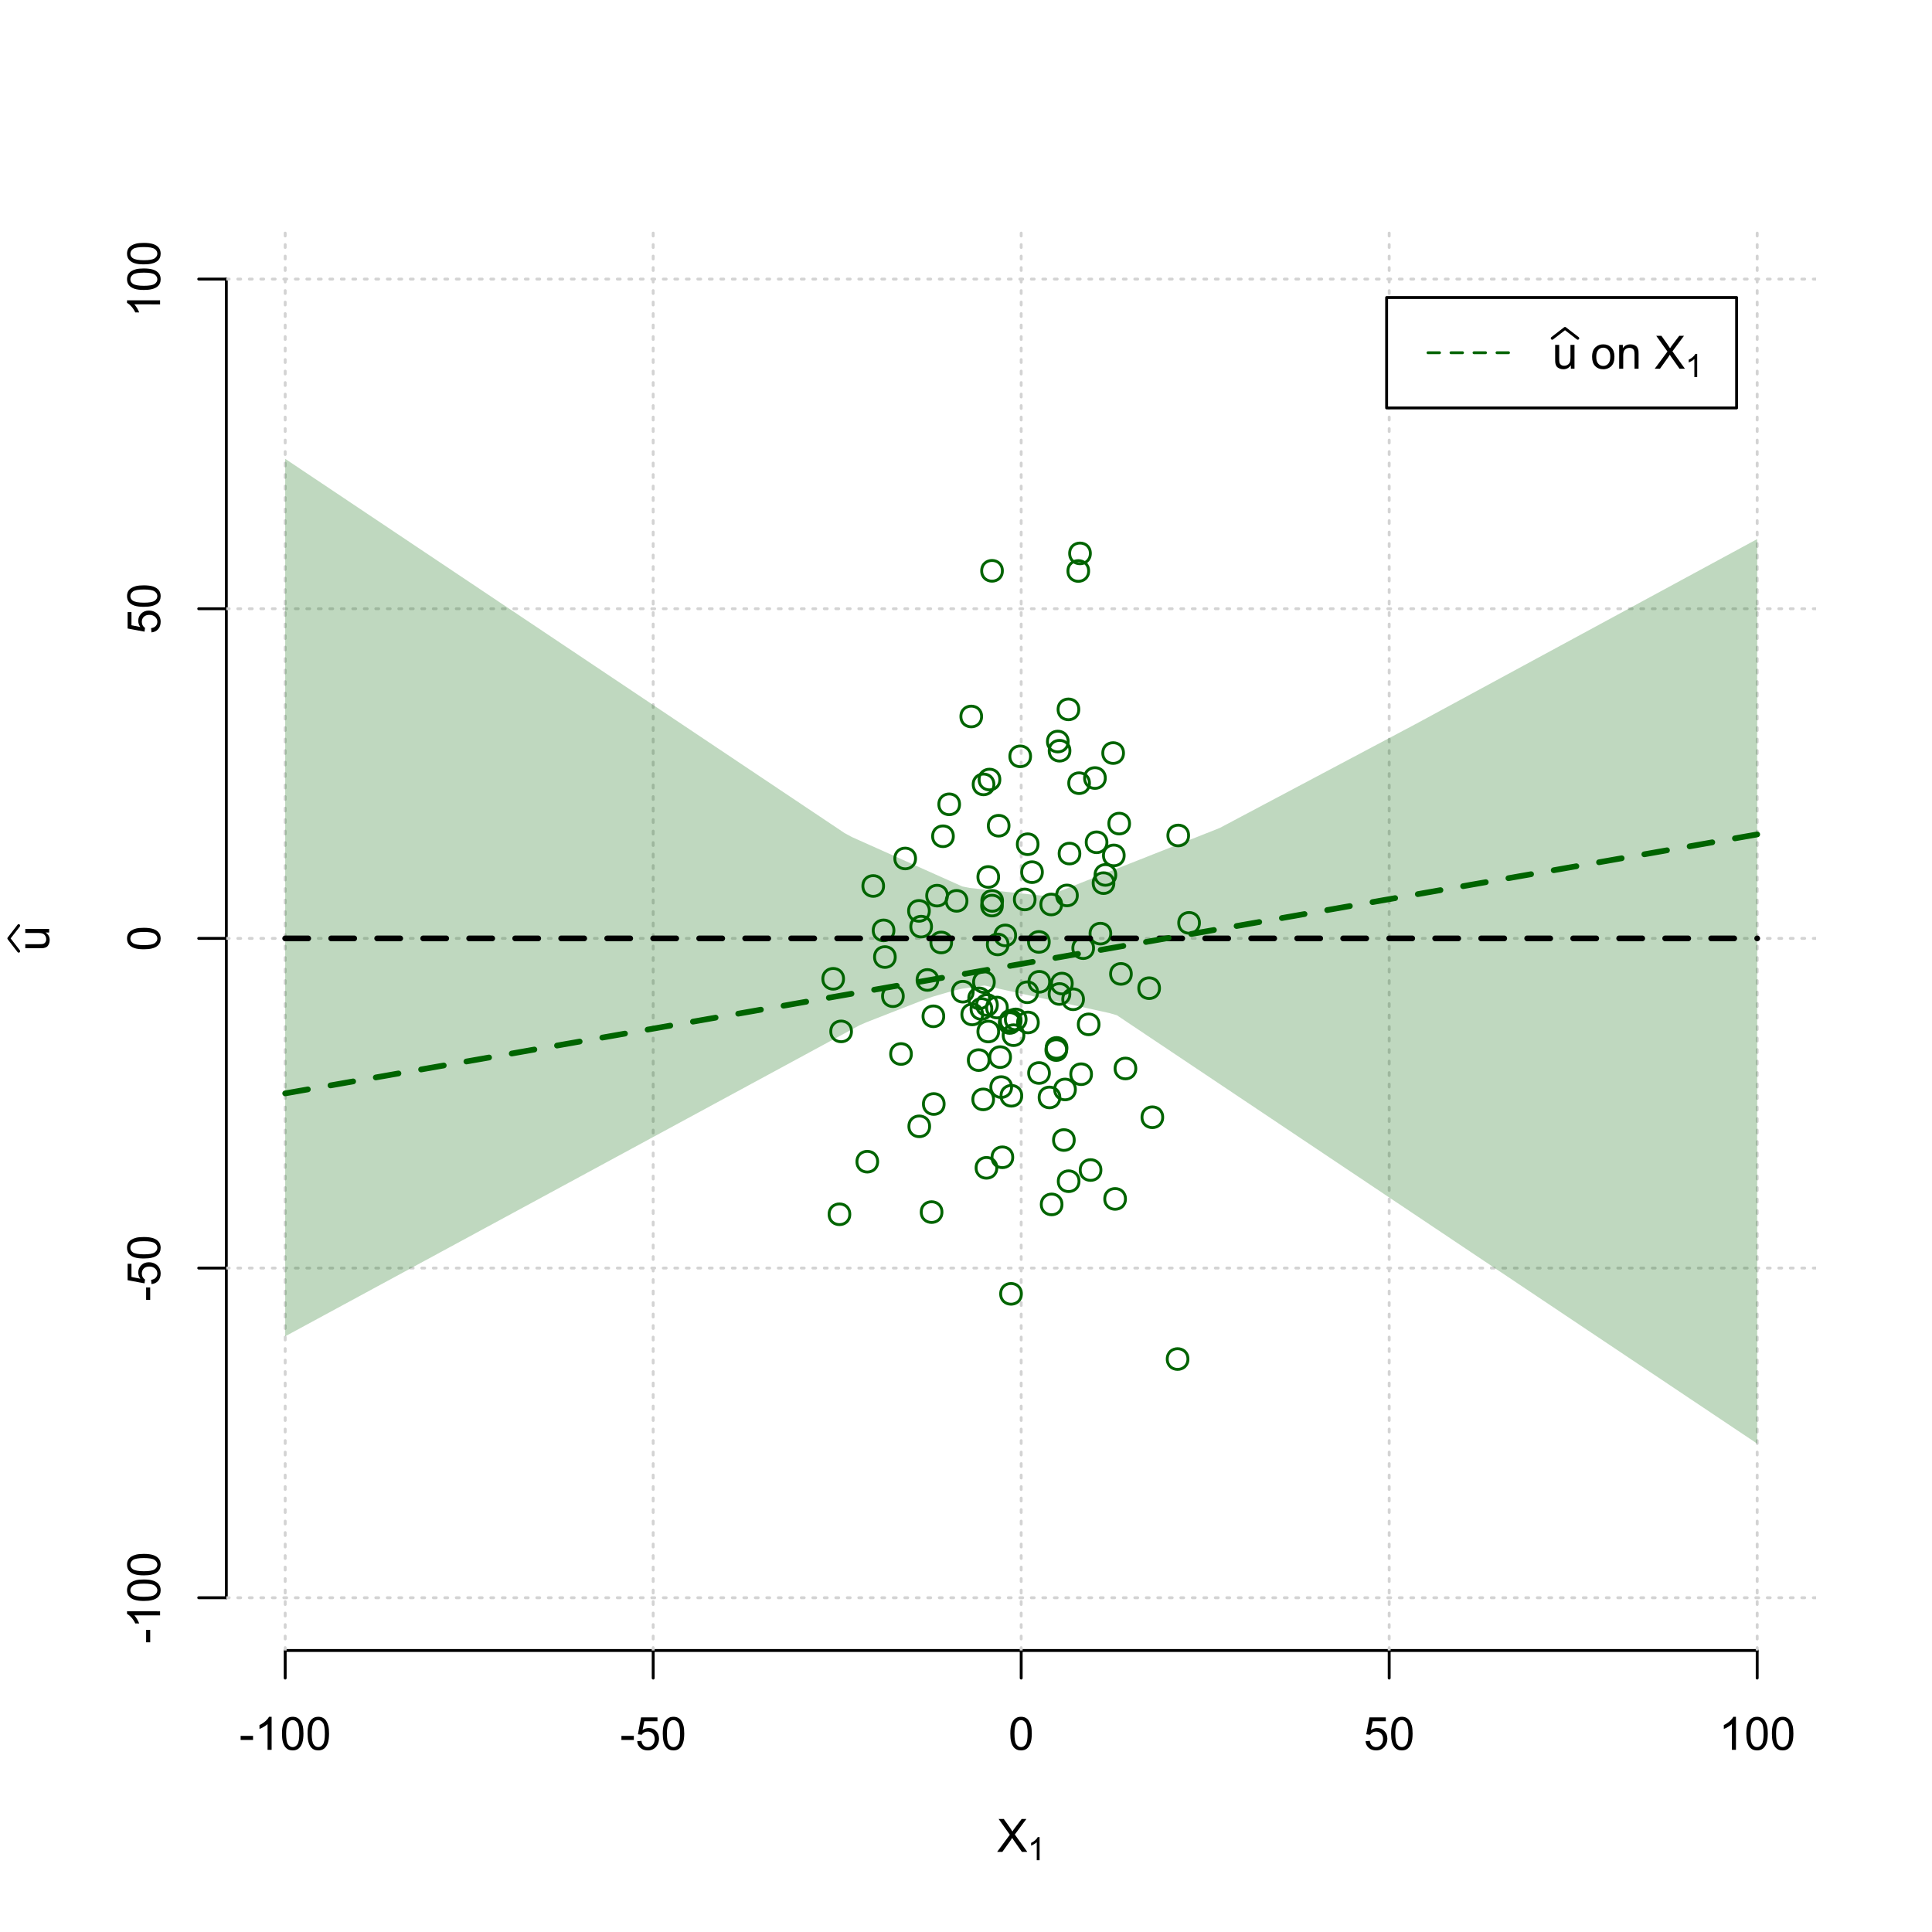 <?xml version="1.0" encoding="UTF-8"?>
<svg xmlns="http://www.w3.org/2000/svg" xmlns:xlink="http://www.w3.org/1999/xlink" width="504pt" height="504pt" viewBox="0 0 504 504" version="1.1">
<defs>
<g>
<symbol overflow="visible" id="glyph0-0">
<path style="stroke:none;" d="M 1.5 0 L 1.5 -7.5 L 7.5 -7.5 L 7.5 0 Z M 1.688 -0.188 L 7.312 -0.188 L 7.312 -7.312 L 1.688 -7.312 Z M 1.688 -0.188 "/>
</symbol>
<symbol overflow="visible" id="glyph0-1">
<path style="stroke:none;" d="M 0.055 0 L 3.375 -4.477 L 0.445 -8.59 L 1.797 -8.59 L 3.359 -6.387 C 3.68 -5.93 3.91 -5.578 4.047 -5.332 C 4.238 -5.645 4.465 -5.969 4.727 -6.312 L 6.457 -8.59 L 7.695 -8.59 L 4.676 -4.539 L 7.93 0 L 6.523 0 L 4.359 -3.062 C 4.238 -3.238 4.113 -3.43 3.984 -3.641 C 3.789 -3.324 3.652 -3.109 3.574 -2.992 L 1.418 0 Z M 0.055 0 "/>
</symbol>
<symbol overflow="visible" id="glyph0-2">
<path style="stroke:none;" d="M 0.383 -2.578 L 0.383 -3.641 L 3.621 -3.641 L 3.621 -2.578 Z M 0.383 -2.578 "/>
</symbol>
<symbol overflow="visible" id="glyph0-3">
<path style="stroke:none;" d="M 4.469 0 L 3.414 0 L 3.414 -6.719 C 3.16 -6.477 2.828 -6.234 2.414 -5.996 C 2 -5.75 1.629 -5.57 1.305 -5.449 L 1.305 -6.469 C 1.895 -6.742 2.41 -7.078 2.852 -7.477 C 3.293 -7.871 3.605 -8.254 3.789 -8.625 L 4.469 -8.625 Z M 4.469 0 "/>
</symbol>
<symbol overflow="visible" id="glyph0-4">
<path style="stroke:none;" d="M 0.5 -4.234 C 0.496 -5.246 0.602 -6.062 0.812 -6.688 C 1.02 -7.305 1.328 -7.785 1.742 -8.121 C 2.148 -8.457 2.668 -8.625 3.297 -8.625 C 3.758 -8.625 4.164 -8.531 4.512 -8.348 C 4.855 -8.16 5.141 -7.891 5.371 -7.543 C 5.594 -7.191 5.773 -6.766 5.906 -6.266 C 6.035 -5.762 6.098 -5.086 6.102 -4.234 C 6.098 -3.227 5.996 -2.414 5.789 -1.797 C 5.578 -1.176 5.266 -0.695 4.859 -0.359 C 4.445 -0.02 3.926 0.145 3.297 0.148 C 2.465 0.145 1.816 -0.148 1.348 -0.742 C 0.781 -1.457 0.496 -2.621 0.5 -4.234 Z M 1.582 -4.234 C 1.582 -2.824 1.746 -1.887 2.074 -1.418 C 2.402 -0.949 2.809 -0.715 3.297 -0.719 C 3.777 -0.715 4.184 -0.949 4.52 -1.422 C 4.848 -1.887 5.016 -2.824 5.016 -4.234 C 5.016 -5.648 4.848 -6.59 4.52 -7.055 C 4.184 -7.516 3.773 -7.746 3.289 -7.75 C 2.801 -7.746 2.414 -7.543 2.125 -7.137 C 1.762 -6.613 1.582 -5.645 1.582 -4.234 Z M 1.582 -4.234 "/>
</symbol>
<symbol overflow="visible" id="glyph0-5">
<path style="stroke:none;" d="M 0.5 -2.25 L 1.605 -2.344 C 1.684 -1.805 1.871 -1.398 2.176 -1.125 C 2.473 -0.852 2.836 -0.715 3.258 -0.719 C 3.766 -0.715 4.195 -0.906 4.547 -1.293 C 4.898 -1.672 5.074 -2.18 5.074 -2.82 C 5.074 -3.414 4.902 -3.891 4.566 -4.242 C 4.227 -4.59 3.785 -4.762 3.242 -4.766 C 2.898 -4.762 2.594 -4.684 2.32 -4.531 C 2.047 -4.375 1.832 -4.176 1.676 -3.93 L 0.688 -4.062 L 1.516 -8.473 L 5.789 -8.473 L 5.789 -7.465 L 2.359 -7.465 L 1.898 -5.156 C 2.414 -5.516 2.953 -5.695 3.523 -5.695 C 4.27 -5.695 4.902 -5.434 5.422 -4.914 C 5.934 -4.395 6.191 -3.727 6.195 -2.914 C 6.191 -2.133 5.965 -1.461 5.516 -0.898 C 4.961 -0.199 4.211 0.145 3.258 0.148 C 2.477 0.145 1.836 -0.07 1.344 -0.508 C 0.844 -0.941 0.562 -1.523 0.5 -2.25 Z M 0.5 -2.25 "/>
</symbol>
<symbol overflow="visible" id="glyph0-6">
<path style="stroke:none;" d="M 4.867 0 L 4.867 -0.914 C 4.379 -0.211 3.723 0.141 2.895 0.141 C 2.527 0.141 2.184 0.07 1.867 -0.07 C 1.547 -0.211 1.309 -0.387 1.156 -0.602 C 1 -0.812 0.895 -1.074 0.832 -1.383 C 0.785 -1.59 0.762 -1.918 0.766 -2.367 L 0.766 -6.223 L 1.82 -6.223 L 1.82 -2.773 C 1.816 -2.219 1.84 -1.848 1.887 -1.656 C 1.949 -1.379 2.09 -1.16 2.309 -1.004 C 2.523 -0.84 2.789 -0.762 3.105 -0.766 C 3.418 -0.762 3.715 -0.844 3.996 -1.008 C 4.273 -1.172 4.469 -1.391 4.586 -1.672 C 4.699 -1.949 4.758 -2.355 4.758 -2.891 L 4.758 -6.223 L 5.812 -6.223 L 5.812 0 Z M 4.867 0 "/>
</symbol>
<symbol overflow="visible" id="glyph0-7">
<path style="stroke:none;" d=""/>
</symbol>
<symbol overflow="visible" id="glyph0-8">
<path style="stroke:none;" d="M 0.398 -3.109 C 0.398 -4.262 0.719 -5.117 1.359 -5.672 C 1.895 -6.133 2.547 -6.363 3.316 -6.363 C 4.172 -6.363 4.871 -6.082 5.414 -5.52 C 5.953 -4.957 6.223 -4.184 6.227 -3.199 C 6.223 -2.398 6.102 -1.766 5.867 -1.309 C 5.625 -0.848 5.277 -0.492 4.82 -0.238 C 4.359 0.016 3.859 0.141 3.316 0.141 C 2.441 0.141 1.734 -0.137 1.203 -0.695 C 0.664 -1.254 0.398 -2.059 0.398 -3.109 Z M 1.484 -3.109 C 1.48 -2.309 1.656 -1.711 2.004 -1.32 C 2.348 -0.922 2.785 -0.727 3.316 -0.727 C 3.84 -0.727 4.273 -0.926 4.621 -1.324 C 4.969 -1.723 5.145 -2.328 5.145 -3.148 C 5.145 -3.914 4.969 -4.496 4.617 -4.895 C 4.266 -5.289 3.832 -5.488 3.316 -5.492 C 2.785 -5.488 2.348 -5.293 2.004 -4.898 C 1.656 -4.5 1.48 -3.902 1.484 -3.109 Z M 1.484 -3.109 "/>
</symbol>
<symbol overflow="visible" id="glyph0-9">
<path style="stroke:none;" d="M 0.789 0 L 0.789 -6.223 L 1.742 -6.223 L 1.742 -5.336 C 2.195 -6.02 2.855 -6.363 3.719 -6.363 C 4.09 -6.363 4.434 -6.293 4.754 -6.16 C 5.066 -6.023 5.305 -5.848 5.461 -5.633 C 5.617 -5.41 5.727 -5.152 5.789 -4.852 C 5.828 -4.656 5.848 -4.312 5.848 -3.828 L 5.848 0 L 4.793 0 L 4.793 -3.785 C 4.793 -4.215 4.75 -4.535 4.668 -4.75 C 4.586 -4.961 4.441 -5.129 4.234 -5.258 C 4.023 -5.383 3.777 -5.449 3.5 -5.449 C 3.047 -5.449 2.66 -5.305 2.332 -5.02 C 2.004 -4.734 1.84 -4.195 1.844 -3.398 L 1.844 0 Z M 0.789 0 "/>
</symbol>
<symbol overflow="visible" id="glyph1-0">
<path style="stroke:none;" d="M 1.051 0 L 1.051 -5.25 L 5.25 -5.25 L 5.25 0 Z M 1.18 -0.133 L 5.117 -0.133 L 5.117 -5.117 L 1.18 -5.117 Z M 1.18 -0.133 "/>
</symbol>
<symbol overflow="visible" id="glyph1-1">
<path style="stroke:none;" d="M 3.129 0 L 2.391 0 L 2.391 -4.703 C 2.211 -4.531 1.977 -4.363 1.691 -4.195 C 1.398 -4.023 1.141 -3.895 0.914 -3.812 L 0.914 -4.527 C 1.328 -4.719 1.688 -4.953 1.996 -5.234 C 2.305 -5.508 2.523 -5.777 2.652 -6.039 L 3.129 -6.039 Z M 3.129 0 "/>
</symbol>
<symbol overflow="visible" id="glyph2-0">
<path style="stroke:none;" d="M 0 -1.5 L -7.5 -1.5 L -7.5 -7.5 L 0 -7.5 Z M -0.188 -1.688 L -0.188 -7.312 L -7.312 -7.312 L -7.312 -1.688 Z M -0.188 -1.688 "/>
</symbol>
<symbol overflow="visible" id="glyph2-1">
<path style="stroke:none;" d="M 0 -4.867 L -0.914 -4.867 C -0.211 -4.379 0.141 -3.723 0.141 -2.895 C 0.141 -2.527 0.07 -2.184 -0.07 -1.867 C -0.211 -1.547 -0.387 -1.309 -0.598 -1.156 C -0.809 -1 -1.07 -0.895 -1.383 -0.832 C -1.59 -0.789 -1.918 -0.766 -2.367 -0.77 L -6.223 -0.77 L -6.223 -1.824 L -2.773 -1.824 C -2.219 -1.82 -1.848 -1.844 -1.656 -1.887 C -1.379 -1.949 -1.16 -2.09 -1.004 -2.309 C -0.84 -2.523 -0.762 -2.789 -0.766 -3.105 C -0.762 -3.418 -0.844 -3.715 -1.008 -3.996 C -1.172 -4.273 -1.391 -4.469 -1.672 -4.586 C -1.945 -4.699 -2.352 -4.758 -2.887 -4.758 L -6.223 -4.758 L -6.223 -5.812 L 0 -5.812 Z M 0 -4.867 "/>
</symbol>
<symbol overflow="visible" id="glyph2-2">
<path style="stroke:none;" d="M -2.578 -0.383 L -3.641 -0.383 L -3.641 -3.621 L -2.578 -3.621 Z M -2.578 -0.383 "/>
</symbol>
<symbol overflow="visible" id="glyph2-3">
<path style="stroke:none;" d="M 0 -4.469 L 0 -3.414 L -6.719 -3.418 C -6.477 -3.16 -6.234 -2.828 -5.996 -2.418 C -5.75 -2.004 -5.57 -1.633 -5.449 -1.309 L -6.469 -1.309 C -6.742 -1.895 -7.078 -2.41 -7.477 -2.852 C -7.871 -3.293 -8.254 -3.605 -8.625 -3.793 L -8.625 -4.473 Z M 0 -4.469 "/>
</symbol>
<symbol overflow="visible" id="glyph2-4">
<path style="stroke:none;" d="M -4.234 -0.5 C -5.246 -0.496 -6.062 -0.602 -6.688 -0.812 C -7.305 -1.02 -7.785 -1.328 -8.121 -1.742 C -8.457 -2.152 -8.625 -2.672 -8.625 -3.301 C -8.625 -3.758 -8.531 -4.164 -8.348 -4.512 C -8.16 -4.859 -7.891 -5.145 -7.543 -5.371 C -7.191 -5.594 -6.766 -5.773 -6.266 -5.906 C -5.762 -6.035 -5.086 -6.098 -4.234 -6.102 C -3.223 -6.098 -2.41 -5.996 -1.793 -5.789 C -1.176 -5.578 -0.695 -5.266 -0.359 -4.859 C -0.02 -4.445 0.145 -3.926 0.148 -3.297 C 0.145 -2.465 -0.148 -1.816 -0.742 -1.348 C -1.457 -0.781 -2.621 -0.496 -4.234 -0.5 Z M -4.234 -1.582 C -2.824 -1.582 -1.887 -1.746 -1.418 -2.074 C -0.949 -2.402 -0.715 -2.809 -0.719 -3.297 C -0.715 -3.777 -0.949 -4.184 -1.422 -4.52 C -1.887 -4.848 -2.824 -5.016 -4.234 -5.016 C -5.648 -5.016 -6.59 -4.848 -7.055 -4.52 C -7.516 -4.188 -7.746 -3.777 -7.75 -3.289 C -7.746 -2.801 -7.543 -2.414 -7.137 -2.129 C -6.613 -1.762 -5.645 -1.582 -4.234 -1.582 Z M -4.234 -1.582 "/>
</symbol>
<symbol overflow="visible" id="glyph2-5">
<path style="stroke:none;" d="M -2.25 -0.5 L -2.344 -1.605 C -1.805 -1.684 -1.398 -1.871 -1.125 -2.176 C -0.852 -2.473 -0.715 -2.836 -0.719 -3.258 C -0.715 -3.766 -0.906 -4.195 -1.293 -4.547 C -1.672 -4.898 -2.18 -5.074 -2.816 -5.074 C -3.414 -5.074 -3.891 -4.902 -4.242 -4.566 C -4.59 -4.227 -4.762 -3.785 -4.766 -3.242 C -4.762 -2.898 -4.684 -2.594 -4.531 -2.32 C -4.375 -2.047 -4.176 -1.832 -3.93 -1.676 L -4.062 -0.688 L -8.473 -1.52 L -8.473 -5.789 L -7.465 -5.789 L -7.465 -2.363 L -5.156 -1.898 C -5.516 -2.414 -5.695 -2.953 -5.695 -3.523 C -5.695 -4.27 -5.434 -4.902 -4.914 -5.422 C -4.395 -5.934 -3.727 -6.191 -2.91 -6.195 C -2.133 -6.191 -1.461 -5.965 -0.895 -5.516 C -0.199 -4.961 0.145 -4.211 0.148 -3.258 C 0.145 -2.477 -0.07 -1.836 -0.508 -1.344 C -0.941 -0.848 -1.523 -0.566 -2.25 -0.5 Z M -2.25 -0.5 "/>
</symbol>
</g>
<clipPath id="clip1">
  <path d="M 74 59.039 L 75 59.039 L 75 430.559 L 74 430.559 Z M 74 59.039 "/>
</clipPath>
<clipPath id="clip2">
  <path d="M 170 59.039 L 171 59.039 L 171 430.559 L 170 430.559 Z M 170 59.039 "/>
</clipPath>
<clipPath id="clip3">
  <path d="M 266 59.039 L 267 59.039 L 267 430.559 L 266 430.559 Z M 266 59.039 "/>
</clipPath>
<clipPath id="clip4">
  <path d="M 362 59.039 L 363 59.039 L 363 430.559 L 362 430.559 Z M 362 59.039 "/>
</clipPath>
<clipPath id="clip5">
  <path d="M 458 59.039 L 459 59.039 L 459 430.559 L 458 430.559 Z M 458 59.039 "/>
</clipPath>
<clipPath id="clip6">
  <path d="M 59.039 416 L 473.758 416 L 473.758 418 L 59.039 418 Z M 59.039 416 "/>
</clipPath>
<clipPath id="clip7">
  <path d="M 59.039 330 L 473.758 330 L 473.758 332 L 59.039 332 Z M 59.039 330 "/>
</clipPath>
<clipPath id="clip8">
  <path d="M 59.039 244 L 473.758 244 L 473.758 246 L 59.039 246 Z M 59.039 244 "/>
</clipPath>
<clipPath id="clip9">
  <path d="M 59.039 158 L 473.758 158 L 473.758 160 L 59.039 160 Z M 59.039 158 "/>
</clipPath>
<clipPath id="clip10">
  <path d="M 59.039 72 L 473.758 72 L 473.758 74 L 59.039 74 Z M 59.039 72 "/>
</clipPath>
</defs>
<g id="surface3666">
<rect x="0" y="0" width="504" height="504" style="fill:rgb(100%,100%,100%);fill-opacity:1;stroke:none;"/>
<g style="fill:rgb(0%,0%,0%);fill-opacity:1;">
  <use xlink:href="#glyph0-1" x="260.062" y="483.102"/>
</g>
<g style="fill:rgb(0%,0%,0%);fill-opacity:1;">
  <use xlink:href="#glyph1-1" x="268.066" y="485.281"/>
</g>
<g style="fill:rgb(0%,0%,0%);fill-opacity:1;">
  <use xlink:href="#glyph2-1" x="12.82" y="248.137"/>
</g>
<path style="fill:none;stroke-width:0.75;stroke-linecap:round;stroke-linejoin:round;stroke:rgb(0%,0%,0%);stroke-opacity:1;stroke-miterlimit:10;" d="M 4.879 248.137 L 2.301 244.801 L 4.879 241.465 "/>
<path style="fill:none;stroke-width:0.75;stroke-linecap:round;stroke-linejoin:round;stroke:rgb(0%,0%,0%);stroke-opacity:1;stroke-miterlimit:10;" d="M 74.398 430.559 L 458.398 430.559 "/>
<path style="fill:none;stroke-width:0.75;stroke-linecap:round;stroke-linejoin:round;stroke:rgb(0%,0%,0%);stroke-opacity:1;stroke-miterlimit:10;" d="M 74.398 430.559 L 74.398 437.762 "/>
<path style="fill:none;stroke-width:0.75;stroke-linecap:round;stroke-linejoin:round;stroke:rgb(0%,0%,0%);stroke-opacity:1;stroke-miterlimit:10;" d="M 170.398 430.559 L 170.398 437.762 "/>
<path style="fill:none;stroke-width:0.75;stroke-linecap:round;stroke-linejoin:round;stroke:rgb(0%,0%,0%);stroke-opacity:1;stroke-miterlimit:10;" d="M 266.398 430.559 L 266.398 437.762 "/>
<path style="fill:none;stroke-width:0.75;stroke-linecap:round;stroke-linejoin:round;stroke:rgb(0%,0%,0%);stroke-opacity:1;stroke-miterlimit:10;" d="M 362.398 430.559 L 362.398 437.762 "/>
<path style="fill:none;stroke-width:0.75;stroke-linecap:round;stroke-linejoin:round;stroke:rgb(0%,0%,0%);stroke-opacity:1;stroke-miterlimit:10;" d="M 458.398 430.559 L 458.398 437.762 "/>
<g style="fill:rgb(0%,0%,0%);fill-opacity:1;">
  <use xlink:href="#glyph0-2" x="62.391" y="456.48"/>
  <use xlink:href="#glyph0-3" x="66.387" y="456.48"/>
  <use xlink:href="#glyph0-4" x="73.061" y="456.48"/>
  <use xlink:href="#glyph0-4" x="79.734" y="456.48"/>
</g>
<g style="fill:rgb(0%,0%,0%);fill-opacity:1;">
  <use xlink:href="#glyph0-2" x="161.727" y="456.48"/>
  <use xlink:href="#glyph0-5" x="165.723" y="456.48"/>
  <use xlink:href="#glyph0-4" x="172.396" y="456.48"/>
</g>
<g style="fill:rgb(0%,0%,0%);fill-opacity:1;">
  <use xlink:href="#glyph0-4" x="263.062" y="456.48"/>
</g>
<g style="fill:rgb(0%,0%,0%);fill-opacity:1;">
  <use xlink:href="#glyph0-5" x="355.727" y="456.48"/>
  <use xlink:href="#glyph0-4" x="362.4" y="456.48"/>
</g>
<g style="fill:rgb(0%,0%,0%);fill-opacity:1;">
  <use xlink:href="#glyph0-3" x="448.387" y="456.48"/>
  <use xlink:href="#glyph0-4" x="455.061" y="456.48"/>
  <use xlink:href="#glyph0-4" x="461.734" y="456.48"/>
</g>
<path style="fill:none;stroke-width:0.75;stroke-linecap:round;stroke-linejoin:round;stroke:rgb(0%,0%,0%);stroke-opacity:1;stroke-miterlimit:10;" d="M 59.039 416.801 L 59.039 72.801 "/>
<path style="fill:none;stroke-width:0.75;stroke-linecap:round;stroke-linejoin:round;stroke:rgb(0%,0%,0%);stroke-opacity:1;stroke-miterlimit:10;" d="M 59.039 416.801 L 51.84 416.801 "/>
<path style="fill:none;stroke-width:0.75;stroke-linecap:round;stroke-linejoin:round;stroke:rgb(0%,0%,0%);stroke-opacity:1;stroke-miterlimit:10;" d="M 59.039 330.801 L 51.84 330.801 "/>
<path style="fill:none;stroke-width:0.75;stroke-linecap:round;stroke-linejoin:round;stroke:rgb(0%,0%,0%);stroke-opacity:1;stroke-miterlimit:10;" d="M 59.039 244.801 L 51.84 244.801 "/>
<path style="fill:none;stroke-width:0.75;stroke-linecap:round;stroke-linejoin:round;stroke:rgb(0%,0%,0%);stroke-opacity:1;stroke-miterlimit:10;" d="M 59.039 158.801 L 51.84 158.801 "/>
<path style="fill:none;stroke-width:0.75;stroke-linecap:round;stroke-linejoin:round;stroke:rgb(0%,0%,0%);stroke-opacity:1;stroke-miterlimit:10;" d="M 59.039 72.801 L 51.84 72.801 "/>
<g style="fill:rgb(0%,0%,0%);fill-opacity:1;">
  <use xlink:href="#glyph2-2" x="41.762" y="428.809"/>
  <use xlink:href="#glyph2-3" x="41.762" y="424.812"/>
  <use xlink:href="#glyph2-4" x="41.762" y="418.139"/>
  <use xlink:href="#glyph2-4" x="41.762" y="411.465"/>
</g>
<g style="fill:rgb(0%,0%,0%);fill-opacity:1;">
  <use xlink:href="#glyph2-2" x="41.762" y="339.473"/>
  <use xlink:href="#glyph2-5" x="41.762" y="335.477"/>
  <use xlink:href="#glyph2-4" x="41.762" y="328.803"/>
</g>
<g style="fill:rgb(0%,0%,0%);fill-opacity:1;">
  <use xlink:href="#glyph2-4" x="41.762" y="248.137"/>
</g>
<g style="fill:rgb(0%,0%,0%);fill-opacity:1;">
  <use xlink:href="#glyph2-5" x="41.762" y="165.473"/>
  <use xlink:href="#glyph2-4" x="41.762" y="158.799"/>
</g>
<g style="fill:rgb(0%,0%,0%);fill-opacity:1;">
  <use xlink:href="#glyph2-3" x="41.762" y="82.812"/>
  <use xlink:href="#glyph2-4" x="41.762" y="76.139"/>
  <use xlink:href="#glyph2-4" x="41.762" y="69.465"/>
</g>
<g clip-path="url(#clip1)" clip-rule="nonzero">
<path style="fill:none;stroke-width:0.75;stroke-linecap:round;stroke-linejoin:round;stroke:rgb(82.745%,82.745%,82.745%);stroke-opacity:1;stroke-dasharray:0.75,2.25;stroke-miterlimit:10;" d="M 74.398 430.559 L 74.398 59.039 "/>
</g>
<g clip-path="url(#clip2)" clip-rule="nonzero">
<path style="fill:none;stroke-width:0.75;stroke-linecap:round;stroke-linejoin:round;stroke:rgb(82.745%,82.745%,82.745%);stroke-opacity:1;stroke-dasharray:0.75,2.25;stroke-miterlimit:10;" d="M 170.398 430.559 L 170.398 59.039 "/>
</g>
<g clip-path="url(#clip3)" clip-rule="nonzero">
<path style="fill:none;stroke-width:0.75;stroke-linecap:round;stroke-linejoin:round;stroke:rgb(82.745%,82.745%,82.745%);stroke-opacity:1;stroke-dasharray:0.75,2.25;stroke-miterlimit:10;" d="M 266.398 430.559 L 266.398 59.039 "/>
</g>
<g clip-path="url(#clip4)" clip-rule="nonzero">
<path style="fill:none;stroke-width:0.75;stroke-linecap:round;stroke-linejoin:round;stroke:rgb(82.745%,82.745%,82.745%);stroke-opacity:1;stroke-dasharray:0.75,2.25;stroke-miterlimit:10;" d="M 362.398 430.559 L 362.398 59.039 "/>
</g>
<g clip-path="url(#clip5)" clip-rule="nonzero">
<path style="fill:none;stroke-width:0.75;stroke-linecap:round;stroke-linejoin:round;stroke:rgb(82.745%,82.745%,82.745%);stroke-opacity:1;stroke-dasharray:0.75,2.25;stroke-miterlimit:10;" d="M 458.398 430.559 L 458.398 59.039 "/>
</g>
<g clip-path="url(#clip6)" clip-rule="nonzero">
<path style="fill:none;stroke-width:0.75;stroke-linecap:round;stroke-linejoin:round;stroke:rgb(82.745%,82.745%,82.745%);stroke-opacity:1;stroke-dasharray:0.75,2.25;stroke-miterlimit:10;" d="M 59.039 416.801 L 473.762 416.801 "/>
</g>
<g clip-path="url(#clip7)" clip-rule="nonzero">
<path style="fill:none;stroke-width:0.75;stroke-linecap:round;stroke-linejoin:round;stroke:rgb(82.745%,82.745%,82.745%);stroke-opacity:1;stroke-dasharray:0.75,2.25;stroke-miterlimit:10;" d="M 59.039 330.801 L 473.762 330.801 "/>
</g>
<g clip-path="url(#clip8)" clip-rule="nonzero">
<path style="fill:none;stroke-width:0.75;stroke-linecap:round;stroke-linejoin:round;stroke:rgb(82.745%,82.745%,82.745%);stroke-opacity:1;stroke-dasharray:0.75,2.25;stroke-miterlimit:10;" d="M 59.039 244.801 L 473.762 244.801 "/>
</g>
<g clip-path="url(#clip9)" clip-rule="nonzero">
<path style="fill:none;stroke-width:0.75;stroke-linecap:round;stroke-linejoin:round;stroke:rgb(82.745%,82.745%,82.745%);stroke-opacity:1;stroke-dasharray:0.75,2.25;stroke-miterlimit:10;" d="M 59.039 158.801 L 473.762 158.801 "/>
</g>
<g clip-path="url(#clip10)" clip-rule="nonzero">
<path style="fill:none;stroke-width:0.75;stroke-linecap:round;stroke-linejoin:round;stroke:rgb(82.745%,82.745%,82.745%);stroke-opacity:1;stroke-dasharray:0.75,2.25;stroke-miterlimit:10;" d="M 59.039 72.801 L 473.762 72.801 "/>
</g>
<path style=" stroke:none;fill-rule:nonzero;fill:rgb(0%,39.216%,0%);fill-opacity:0.251;" d="M 74.398 72.801 L 74.398 119.691 L 76.32 120.977 L 78.238 122.262 L 80.16 123.547 L 82.078 124.832 L 84 126.113 L 85.922 127.398 L 87.84 128.684 L 89.762 129.969 L 91.68 131.254 L 93.602 132.539 L 95.52 133.824 L 97.441 135.105 L 99.359 136.391 L 101.281 137.676 L 103.199 138.961 L 105.121 140.246 L 107.039 141.531 L 108.961 142.816 L 110.879 144.098 L 112.801 145.383 L 114.719 146.668 L 116.641 147.953 L 118.559 149.238 L 120.48 150.523 L 122.398 151.805 L 124.32 153.09 L 126.238 154.375 L 128.16 155.66 L 130.078 156.945 L 133.922 159.516 L 135.84 160.797 L 137.762 162.082 L 139.68 163.367 L 141.602 164.652 L 143.52 165.938 L 145.441 167.223 L 147.359 168.508 L 149.281 169.789 L 151.199 171.074 L 153.121 172.359 L 155.039 173.645 L 156.961 174.93 L 158.879 176.215 L 160.801 177.496 L 162.719 178.781 L 164.641 180.066 L 166.559 181.352 L 168.48 182.637 L 170.398 183.922 L 172.32 185.207 L 174.238 186.488 L 176.16 187.773 L 178.078 189.059 L 181.922 191.629 L 183.84 192.914 L 185.762 194.199 L 187.68 195.48 L 189.602 196.766 L 191.52 198.051 L 193.441 199.336 L 195.359 200.621 L 197.281 201.906 L 199.199 203.188 L 201.121 204.473 L 203.039 205.758 L 204.961 207.043 L 206.879 208.328 L 208.801 209.613 L 210.719 210.898 L 212.641 212.18 L 214.559 213.465 L 216.48 214.75 L 218.398 216.035 L 220.32 217.32 L 222.238 218.359 L 224.16 219.219 L 226.078 220.078 L 229.922 221.797 L 231.84 222.656 L 233.762 223.516 L 235.68 224.375 L 237.602 225.234 L 239.52 226.094 L 241.441 226.953 L 243.359 227.812 L 245.281 228.672 L 247.199 229.527 L 249.121 230.387 L 251.039 231.246 L 252.961 231.637 L 254.879 231.844 L 256.801 232.047 L 258.719 232.25 L 260.641 232.457 L 262.559 232.66 L 264.48 232.863 L 266.398 233.066 L 268.32 233.273 L 270.238 233.477 L 272.16 233.68 L 274.078 233.32 L 276 232.676 L 277.922 231.918 L 279.84 231.16 L 281.762 230.398 L 283.68 229.641 L 285.602 228.883 L 287.52 228.121 L 289.441 227.363 L 291.359 226.605 L 293.281 225.848 L 295.199 225.086 L 297.121 224.328 L 299.039 223.57 L 300.961 222.809 L 302.879 222.051 L 304.801 221.293 L 306.719 220.535 L 308.641 219.773 L 310.559 219.016 L 312.48 218.258 L 314.398 217.496 L 316.32 216.738 L 318.238 215.965 L 320.16 214.949 L 322.078 213.93 L 324 212.91 L 325.922 211.895 L 327.84 210.875 L 329.762 209.855 L 331.68 208.836 L 333.602 207.82 L 335.52 206.801 L 337.441 205.781 L 339.359 204.766 L 341.281 203.746 L 343.199 202.727 L 345.121 201.707 L 347.039 200.691 L 348.961 199.672 L 350.879 198.652 L 352.801 197.633 L 354.719 196.617 L 356.641 195.598 L 358.559 194.578 L 360.48 193.562 L 362.398 192.543 L 364.32 191.523 L 366.238 190.504 L 368.16 189.488 L 370.078 188.461 L 372 187.422 L 373.922 186.379 L 375.84 185.34 L 377.762 184.301 L 379.68 183.262 L 381.602 182.223 L 383.52 181.18 L 385.441 180.141 L 387.359 179.102 L 389.281 178.062 L 391.199 177.02 L 393.121 175.98 L 395.039 174.941 L 396.961 173.902 L 398.879 172.863 L 400.801 171.82 L 402.719 170.781 L 404.641 169.742 L 406.559 168.703 L 408.48 167.664 L 410.398 166.621 L 412.32 165.582 L 414.238 164.543 L 416.16 163.504 L 418.078 162.461 L 421.922 160.383 L 423.84 159.344 L 425.762 158.305 L 427.68 157.262 L 429.602 156.223 L 431.52 155.184 L 433.441 154.145 L 435.359 153.105 L 437.281 152.062 L 439.199 151.023 L 441.121 149.984 L 443.039 148.945 L 444.961 147.902 L 446.879 146.863 L 448.801 145.824 L 450.719 144.785 L 452.641 143.746 L 454.559 142.703 L 456.48 141.664 L 458.398 140.625 L 458.398 72.801 L 458.398 416.801 L 458.398 376.605 L 456.48 375.32 L 454.559 374.039 L 452.641 372.754 L 450.719 371.469 L 448.801 370.184 L 446.879 368.898 L 444.961 367.613 L 443.039 366.328 L 441.121 365.047 L 439.199 363.762 L 437.281 362.477 L 435.359 361.191 L 433.441 359.906 L 431.52 358.621 L 429.602 357.336 L 427.68 356.055 L 425.762 354.77 L 423.84 353.484 L 421.922 352.199 L 418.078 349.629 L 416.16 348.348 L 414.238 347.062 L 412.32 345.777 L 410.398 344.492 L 408.48 343.207 L 406.559 341.922 L 404.641 340.637 L 402.719 339.355 L 400.801 338.07 L 398.879 336.785 L 396.961 335.5 L 395.039 334.215 L 393.121 332.93 L 391.199 331.645 L 389.281 330.363 L 387.359 329.078 L 385.441 327.793 L 383.52 326.508 L 381.602 325.223 L 379.68 323.938 L 377.762 322.656 L 375.84 321.371 L 373.922 320.086 L 370.078 317.516 L 368.16 316.23 L 366.238 314.945 L 364.32 313.664 L 362.398 312.379 L 360.48 311.094 L 358.559 309.809 L 356.641 308.523 L 354.719 307.238 L 352.801 305.953 L 350.879 304.672 L 348.961 303.387 L 347.039 302.102 L 345.121 300.816 L 343.199 299.531 L 341.281 298.246 L 339.359 296.965 L 337.441 295.68 L 335.52 294.395 L 333.602 293.109 L 331.68 291.824 L 329.762 290.539 L 327.84 289.254 L 325.922 287.973 L 322.078 285.402 L 320.16 284.117 L 318.238 282.832 L 316.32 281.547 L 314.398 280.262 L 312.48 278.98 L 310.559 277.695 L 308.641 276.41 L 306.719 275.125 L 304.801 273.84 L 302.879 272.555 L 300.961 271.273 L 299.039 269.988 L 297.121 268.703 L 295.199 267.418 L 293.281 266.133 L 291.359 264.848 L 289.441 264.289 L 287.52 263.863 L 285.602 263.441 L 283.68 263.016 L 281.762 262.594 L 279.84 262.168 L 277.922 261.746 L 276 261.32 L 274.078 260.898 L 272.16 260.477 L 270.238 260.051 L 268.32 259.629 L 266.398 259.203 L 264.48 258.781 L 262.559 258.355 L 260.641 257.934 L 258.719 257.508 L 256.801 257.086 L 254.879 257.336 L 252.961 257.621 L 251.039 257.906 L 249.121 258.332 L 247.199 258.883 L 245.281 259.438 L 243.359 259.992 L 241.441 260.656 L 239.52 261.406 L 237.602 262.156 L 235.68 262.906 L 233.762 263.656 L 231.84 264.406 L 229.922 265.156 L 226.078 266.656 L 224.16 267.492 L 222.238 268.531 L 220.32 269.574 L 218.398 270.613 L 216.48 271.652 L 214.559 272.691 L 212.641 273.73 L 210.719 274.773 L 208.801 275.812 L 206.879 276.852 L 204.961 277.891 L 203.039 278.934 L 201.121 279.973 L 199.199 281.012 L 197.281 282.051 L 195.359 283.09 L 193.441 284.133 L 191.52 285.172 L 189.602 286.211 L 187.68 287.25 L 185.762 288.289 L 183.84 289.332 L 181.922 290.371 L 178.078 292.449 L 176.16 293.492 L 174.238 294.531 L 172.32 295.57 L 170.398 296.609 L 168.48 297.648 L 166.559 298.691 L 164.641 299.73 L 162.719 300.77 L 160.801 301.809 L 158.879 302.848 L 156.961 303.891 L 155.039 304.93 L 153.121 305.969 L 151.199 307.008 L 149.281 308.051 L 147.359 309.09 L 145.441 310.129 L 143.52 311.168 L 141.602 312.207 L 139.68 313.25 L 137.762 314.289 L 135.84 315.328 L 133.922 316.367 L 132 317.406 L 130.078 318.449 L 128.16 319.488 L 126.238 320.527 L 124.32 321.566 L 122.398 322.609 L 120.48 323.648 L 118.559 324.688 L 116.641 325.727 L 114.719 326.766 L 112.801 327.809 L 110.879 328.848 L 108.961 329.887 L 107.039 330.926 L 105.121 331.969 L 103.199 333.008 L 101.281 334.047 L 99.359 335.086 L 97.441 336.125 L 95.52 337.168 L 93.602 338.207 L 91.68 339.246 L 89.762 340.285 L 87.84 341.324 L 85.922 342.367 L 82.078 344.445 L 80.16 345.484 L 78.238 346.527 L 76.32 347.566 L 74.398 348.605 L 74.398 416.801 Z M 74.398 72.801 "/>
<path style="fill:none;stroke-width:0.75;stroke-linecap:round;stroke-linejoin:round;stroke:rgb(0%,39.216%,0%);stroke-opacity:1;stroke-miterlimit:10;" d="M 245.727 316.199 C 245.727 319.797 240.324 319.797 240.324 316.199 C 240.324 312.598 245.727 312.598 245.727 316.199 "/>
<path style="fill:none;stroke-width:0.75;stroke-linecap:round;stroke-linejoin:round;stroke:rgb(0%,39.216%,0%);stroke-opacity:1;stroke-miterlimit:10;" d="M 263.223 215.41 C 263.223 219.008 257.824 219.008 257.824 215.41 C 257.824 211.809 263.223 211.809 263.223 215.41 "/>
<path style="fill:none;stroke-width:0.75;stroke-linecap:round;stroke-linejoin:round;stroke:rgb(0%,39.216%,0%);stroke-opacity:1;stroke-miterlimit:10;" d="M 253.875 258.699 C 253.875 262.301 248.477 262.301 248.477 258.699 C 248.477 255.102 253.875 255.102 253.875 258.699 "/>
<path style="fill:none;stroke-width:0.75;stroke-linecap:round;stroke-linejoin:round;stroke:rgb(0%,39.216%,0%);stroke-opacity:1;stroke-miterlimit:10;" d="M 264.949 244.02 C 264.949 247.621 259.547 247.621 259.547 244.02 C 259.547 240.422 264.949 240.422 264.949 244.02 "/>
<path style="fill:none;stroke-width:0.75;stroke-linecap:round;stroke-linejoin:round;stroke:rgb(0%,39.216%,0%);stroke-opacity:1;stroke-miterlimit:10;" d="M 283.996 148.953 C 283.996 152.551 278.594 152.551 278.594 148.953 C 278.594 145.352 283.996 145.352 283.996 148.953 "/>
<path style="fill:none;stroke-width:0.75;stroke-linecap:round;stroke-linejoin:round;stroke:rgb(0%,39.216%,0%);stroke-opacity:1;stroke-miterlimit:10;" d="M 242.43 237.621 C 242.43 241.223 237.027 241.223 237.027 237.621 C 237.027 234.023 242.43 234.023 242.43 237.621 "/>
<path style="fill:none;stroke-width:0.75;stroke-linecap:round;stroke-linejoin:round;stroke:rgb(0%,39.216%,0%);stroke-opacity:1;stroke-miterlimit:10;" d="M 258.125 260.438 C 258.125 264.039 252.727 264.039 252.727 260.438 C 252.727 256.84 258.125 256.84 258.125 260.438 "/>
<path style="fill:none;stroke-width:0.75;stroke-linecap:round;stroke-linejoin:round;stroke:rgb(0%,39.216%,0%);stroke-opacity:1;stroke-miterlimit:10;" d="M 261.48 236.242 C 261.48 239.84 256.082 239.84 256.082 236.242 C 256.082 232.641 261.48 232.641 261.48 236.242 "/>
<path style="fill:none;stroke-width:0.75;stroke-linecap:round;stroke-linejoin:round;stroke:rgb(0%,39.216%,0%);stroke-opacity:1;stroke-miterlimit:10;" d="M 264.191 301.902 C 264.191 305.5 258.789 305.5 258.789 301.902 C 258.789 298.301 264.191 298.301 264.191 301.902 "/>
<path style="fill:none;stroke-width:0.75;stroke-linecap:round;stroke-linejoin:round;stroke:rgb(0%,39.216%,0%);stroke-opacity:1;stroke-miterlimit:10;" d="M 279.715 256.582 C 279.715 260.184 274.312 260.184 274.312 256.582 C 274.312 252.984 279.715 252.984 279.715 256.582 "/>
<path style="fill:none;stroke-width:0.75;stroke-linecap:round;stroke-linejoin:round;stroke:rgb(0%,39.216%,0%);stroke-opacity:1;stroke-miterlimit:10;" d="M 250.316 209.82 C 250.316 213.422 244.918 213.422 244.918 209.82 C 244.918 206.219 250.316 206.219 250.316 209.82 "/>
<path style="fill:none;stroke-width:0.75;stroke-linecap:round;stroke-linejoin:round;stroke:rgb(0%,39.216%,0%);stroke-opacity:1;stroke-miterlimit:10;" d="M 293.262 223.152 C 293.262 226.75 287.863 226.75 287.863 223.152 C 287.863 219.551 293.262 219.551 293.262 223.152 "/>
<path style="fill:none;stroke-width:0.75;stroke-linecap:round;stroke-linejoin:round;stroke:rgb(0%,39.216%,0%);stroke-opacity:1;stroke-miterlimit:10;" d="M 261.527 235.016 C 261.527 238.613 256.129 238.613 256.129 235.016 C 256.129 231.414 261.527 231.414 261.527 235.016 "/>
<path style="fill:none;stroke-width:0.75;stroke-linecap:round;stroke-linejoin:round;stroke:rgb(0%,39.216%,0%);stroke-opacity:1;stroke-miterlimit:10;" d="M 259.379 256.191 C 259.379 259.793 253.98 259.793 253.98 256.191 C 253.98 252.59 259.379 252.59 259.379 256.191 "/>
<path style="fill:none;stroke-width:0.75;stroke-linecap:round;stroke-linejoin:round;stroke:rgb(0%,39.216%,0%);stroke-opacity:1;stroke-miterlimit:10;" d="M 258.723 263.203 C 258.723 266.805 253.32 266.805 253.32 263.203 C 253.32 259.602 258.723 259.602 258.723 263.203 "/>
<path style="fill:none;stroke-width:0.75;stroke-linecap:round;stroke-linejoin:round;stroke:rgb(0%,39.216%,0%);stroke-opacity:1;stroke-miterlimit:10;" d="M 276.48 286.289 C 276.48 289.887 271.082 289.887 271.082 286.289 C 271.082 282.688 276.48 282.688 276.48 286.289 "/>
<path style="fill:none;stroke-width:0.75;stroke-linecap:round;stroke-linejoin:round;stroke:rgb(0%,39.216%,0%);stroke-opacity:1;stroke-miterlimit:10;" d="M 260.176 262.176 C 260.176 265.777 254.773 265.777 254.773 262.176 C 254.773 258.578 260.176 258.578 260.176 262.176 "/>
<path style="fill:none;stroke-width:0.75;stroke-linecap:round;stroke-linejoin:round;stroke:rgb(0%,39.216%,0%);stroke-opacity:1;stroke-miterlimit:10;" d="M 294.664 214.852 C 294.664 218.449 289.266 218.449 289.266 214.852 C 289.266 211.25 294.664 211.25 294.664 214.852 "/>
<path style="fill:none;stroke-width:0.75;stroke-linecap:round;stroke-linejoin:round;stroke:rgb(0%,39.216%,0%);stroke-opacity:1;stroke-miterlimit:10;" d="M 233.195 242.711 C 233.195 246.309 227.797 246.309 227.797 242.711 C 227.797 239.109 233.195 239.109 233.195 242.711 "/>
<path style="fill:none;stroke-width:0.75;stroke-linecap:round;stroke-linejoin:round;stroke:rgb(0%,39.216%,0%);stroke-opacity:1;stroke-miterlimit:10;" d="M 247.152 233.645 C 247.152 237.246 241.754 237.246 241.754 233.645 C 241.754 230.047 247.152 230.047 247.152 233.645 "/>
<path style="fill:none;stroke-width:0.75;stroke-linecap:round;stroke-linejoin:round;stroke:rgb(0%,39.216%,0%);stroke-opacity:1;stroke-miterlimit:10;" d="M 310.066 217.953 C 310.066 221.551 304.668 221.551 304.668 217.953 C 304.668 214.352 310.066 214.352 310.066 217.953 "/>
<path style="fill:none;stroke-width:0.75;stroke-linecap:round;stroke-linejoin:round;stroke:rgb(0%,39.216%,0%);stroke-opacity:1;stroke-miterlimit:10;" d="M 273.82 256.121 C 273.82 259.723 268.422 259.723 268.422 256.121 C 268.422 252.52 273.82 252.52 273.82 256.121 "/>
<path style="fill:none;stroke-width:0.75;stroke-linecap:round;stroke-linejoin:round;stroke:rgb(0%,39.216%,0%);stroke-opacity:1;stroke-miterlimit:10;" d="M 281.426 185.055 C 281.426 188.652 276.027 188.652 276.027 185.055 C 276.027 181.453 281.426 181.453 281.426 185.055 "/>
<path style="fill:none;stroke-width:0.75;stroke-linecap:round;stroke-linejoin:round;stroke:rgb(0%,39.216%,0%);stroke-opacity:1;stroke-miterlimit:10;" d="M 303.312 291.457 C 303.312 295.059 297.914 295.059 297.914 291.457 C 297.914 287.855 303.312 287.855 303.312 291.457 "/>
<path style="fill:none;stroke-width:0.75;stroke-linecap:round;stroke-linejoin:round;stroke:rgb(0%,39.216%,0%);stroke-opacity:1;stroke-miterlimit:10;" d="M 295.121 254.062 C 295.121 257.664 289.723 257.664 289.723 254.062 C 289.723 250.461 295.121 250.461 295.121 254.062 "/>
<path style="fill:none;stroke-width:0.75;stroke-linecap:round;stroke-linejoin:round;stroke:rgb(0%,39.216%,0%);stroke-opacity:1;stroke-miterlimit:10;" d="M 277.039 314.195 C 277.039 317.793 271.641 317.793 271.641 314.195 C 271.641 310.594 277.039 310.594 277.039 314.195 "/>
<path style="fill:none;stroke-width:0.75;stroke-linecap:round;stroke-linejoin:round;stroke:rgb(0%,39.216%,0%);stroke-opacity:1;stroke-miterlimit:10;" d="M 221.688 316.766 C 221.688 320.367 216.289 320.367 216.289 316.766 C 216.289 313.168 221.688 313.168 221.688 316.766 "/>
<path style="fill:none;stroke-width:0.75;stroke-linecap:round;stroke-linejoin:round;stroke:rgb(0%,39.216%,0%);stroke-opacity:1;stroke-miterlimit:10;" d="M 278.332 273.367 C 278.332 276.965 272.93 276.965 272.93 273.367 C 272.93 269.766 278.332 269.766 278.332 273.367 "/>
<path style="fill:none;stroke-width:0.75;stroke-linecap:round;stroke-linejoin:round;stroke:rgb(0%,39.216%,0%);stroke-opacity:1;stroke-miterlimit:10;" d="M 285.273 247.34 C 285.273 250.938 279.875 250.938 279.875 247.34 C 279.875 243.738 285.273 243.738 285.273 247.34 "/>
<path style="fill:none;stroke-width:0.75;stroke-linecap:round;stroke-linejoin:round;stroke:rgb(0%,39.216%,0%);stroke-opacity:1;stroke-miterlimit:10;" d="M 270.02 234.641 C 270.02 238.238 264.621 238.238 264.621 234.641 C 264.621 231.039 270.02 231.039 270.02 234.641 "/>
<path style="fill:none;stroke-width:0.75;stroke-linecap:round;stroke-linejoin:round;stroke:rgb(0%,39.216%,0%);stroke-opacity:1;stroke-miterlimit:10;" d="M 266.445 337.523 C 266.445 341.125 261.043 341.125 261.043 337.523 C 261.043 333.926 266.445 333.926 266.445 337.523 "/>
<path style="fill:none;stroke-width:0.75;stroke-linecap:round;stroke-linejoin:round;stroke:rgb(0%,39.216%,0%);stroke-opacity:1;stroke-miterlimit:10;" d="M 267.672 265.934 C 267.672 269.535 262.27 269.535 262.27 265.934 C 262.27 262.332 267.672 262.332 267.672 265.934 "/>
<path style="fill:none;stroke-width:0.75;stroke-linecap:round;stroke-linejoin:round;stroke:rgb(0%,39.216%,0%);stroke-opacity:1;stroke-miterlimit:10;" d="M 263.613 275.766 C 263.613 279.367 258.211 279.367 258.211 275.766 C 258.211 272.168 263.613 272.168 263.613 275.766 "/>
<path style="fill:none;stroke-width:0.75;stroke-linecap:round;stroke-linejoin:round;stroke:rgb(0%,39.216%,0%);stroke-opacity:1;stroke-miterlimit:10;" d="M 267.098 270.047 C 267.098 273.648 261.699 273.648 261.699 270.047 C 261.699 266.445 267.098 266.445 267.098 270.047 "/>
<path style="fill:none;stroke-width:0.75;stroke-linecap:round;stroke-linejoin:round;stroke:rgb(0%,39.216%,0%);stroke-opacity:1;stroke-miterlimit:10;" d="M 290.574 230.383 C 290.574 233.98 285.176 233.98 285.176 230.383 C 285.176 226.781 290.574 226.781 290.574 230.383 "/>
<path style="fill:none;stroke-width:0.75;stroke-linecap:round;stroke-linejoin:round;stroke:rgb(0%,39.216%,0%);stroke-opacity:1;stroke-miterlimit:10;" d="M 233.543 249.664 C 233.543 253.262 228.145 253.262 228.145 249.664 C 228.145 246.062 233.543 246.062 233.543 249.664 "/>
<path style="fill:none;stroke-width:0.75;stroke-linecap:round;stroke-linejoin:round;stroke:rgb(0%,39.216%,0%);stroke-opacity:1;stroke-miterlimit:10;" d="M 278.246 273.93 C 278.246 277.531 272.848 277.531 272.848 273.93 C 272.848 270.332 278.246 270.332 278.246 273.93 "/>
<path style="fill:none;stroke-width:0.75;stroke-linecap:round;stroke-linejoin:round;stroke:rgb(0%,39.216%,0%);stroke-opacity:1;stroke-miterlimit:10;" d="M 222.125 269.059 C 222.125 272.656 216.727 272.656 216.727 269.059 C 216.727 265.457 222.125 265.457 222.125 269.059 "/>
<path style="fill:none;stroke-width:0.75;stroke-linecap:round;stroke-linejoin:round;stroke:rgb(0%,39.216%,0%);stroke-opacity:1;stroke-miterlimit:10;" d="M 237.746 274.957 C 237.746 278.555 232.348 278.555 232.348 274.957 C 232.348 271.355 237.746 271.355 237.746 274.957 "/>
<path style="fill:none;stroke-width:0.75;stroke-linecap:round;stroke-linejoin:round;stroke:rgb(0%,39.216%,0%);stroke-opacity:1;stroke-miterlimit:10;" d="M 248.238 245.863 C 248.238 249.465 242.84 249.465 242.84 245.863 C 242.84 242.262 248.238 242.262 248.238 245.863 "/>
<path style="fill:none;stroke-width:0.75;stroke-linecap:round;stroke-linejoin:round;stroke:rgb(0%,39.216%,0%);stroke-opacity:1;stroke-miterlimit:10;" d="M 270.859 266.73 C 270.859 270.332 265.461 270.332 265.461 266.73 C 265.461 263.129 270.859 263.129 270.859 266.73 "/>
<path style="fill:none;stroke-width:0.75;stroke-linecap:round;stroke-linejoin:round;stroke:rgb(0%,39.216%,0%);stroke-opacity:1;stroke-miterlimit:10;" d="M 244.641 255.641 C 244.641 259.242 239.242 259.242 239.242 255.641 C 239.242 252.039 244.641 252.039 244.641 255.641 "/>
<path style="fill:none;stroke-width:0.75;stroke-linecap:round;stroke-linejoin:round;stroke:rgb(0%,39.216%,0%);stroke-opacity:1;stroke-miterlimit:10;" d="M 286.699 267.227 C 286.699 270.824 281.301 270.824 281.301 267.227 C 281.301 263.625 286.699 263.625 286.699 267.227 "/>
<path style="fill:none;stroke-width:0.75;stroke-linecap:round;stroke-linejoin:round;stroke:rgb(0%,39.216%,0%);stroke-opacity:1;stroke-miterlimit:10;" d="M 276.938 235.953 C 276.938 239.551 271.535 239.551 271.535 235.953 C 271.535 232.352 276.938 232.352 276.938 235.953 "/>
<path style="fill:none;stroke-width:0.75;stroke-linecap:round;stroke-linejoin:round;stroke:rgb(0%,39.216%,0%);stroke-opacity:1;stroke-miterlimit:10;" d="M 260.828 203.359 C 260.828 206.957 255.426 206.957 255.426 203.359 C 255.426 199.758 260.828 199.758 260.828 203.359 "/>
<path style="fill:none;stroke-width:0.75;stroke-linecap:round;stroke-linejoin:round;stroke:rgb(0%,39.216%,0%);stroke-opacity:1;stroke-miterlimit:10;" d="M 287.195 305.227 C 287.195 308.828 281.797 308.828 281.797 305.227 C 281.797 301.625 287.195 301.625 287.195 305.227 "/>
<path style="fill:none;stroke-width:0.75;stroke-linecap:round;stroke-linejoin:round;stroke:rgb(0%,39.216%,0%);stroke-opacity:1;stroke-miterlimit:10;" d="M 266.539 285.855 C 266.539 289.457 261.141 289.457 261.141 285.855 C 261.141 282.254 266.539 282.254 266.539 285.855 "/>
<path style="fill:none;stroke-width:0.75;stroke-linecap:round;stroke-linejoin:round;stroke:rgb(0%,39.216%,0%);stroke-opacity:1;stroke-miterlimit:10;" d="M 243.004 241.73 C 243.004 245.332 237.605 245.332 237.605 241.73 C 237.605 238.133 243.004 238.133 243.004 241.73 "/>
<path style="fill:none;stroke-width:0.75;stroke-linecap:round;stroke-linejoin:round;stroke:rgb(0%,39.216%,0%);stroke-opacity:1;stroke-miterlimit:10;" d="M 296.297 278.734 C 296.297 282.336 290.895 282.336 290.895 278.734 C 290.895 275.133 296.297 275.133 296.297 278.734 "/>
<path style="fill:none;stroke-width:0.75;stroke-linecap:round;stroke-linejoin:round;stroke:rgb(0%,39.216%,0%);stroke-opacity:1;stroke-miterlimit:10;" d="M 248.695 218.156 C 248.695 221.758 243.297 221.758 243.297 218.156 C 243.297 214.559 248.695 214.559 248.695 218.156 "/>
<path style="fill:none;stroke-width:0.75;stroke-linecap:round;stroke-linejoin:round;stroke:rgb(0%,39.216%,0%);stroke-opacity:1;stroke-miterlimit:10;" d="M 256.07 186.906 C 256.07 190.508 250.668 190.508 250.668 186.906 C 250.668 183.309 256.07 183.309 256.07 186.906 "/>
<path style="fill:none;stroke-width:0.75;stroke-linecap:round;stroke-linejoin:round;stroke:rgb(0%,39.216%,0%);stroke-opacity:1;stroke-miterlimit:10;" d="M 260.508 228.773 C 260.508 232.375 255.109 232.375 255.109 228.773 C 255.109 225.172 260.508 225.172 260.508 228.773 "/>
<path style="fill:none;stroke-width:0.75;stroke-linecap:round;stroke-linejoin:round;stroke:rgb(0%,39.216%,0%);stroke-opacity:1;stroke-miterlimit:10;" d="M 291.066 228.238 C 291.066 231.84 285.668 231.84 285.668 228.238 C 285.668 224.641 291.066 224.641 291.066 228.238 "/>
<path style="fill:none;stroke-width:0.75;stroke-linecap:round;stroke-linejoin:round;stroke:rgb(0%,39.216%,0%);stroke-opacity:1;stroke-miterlimit:10;" d="M 228.949 303.047 C 228.949 306.648 223.551 306.648 223.551 303.047 C 223.551 299.449 228.949 299.449 228.949 303.047 "/>
<path style="fill:none;stroke-width:0.75;stroke-linecap:round;stroke-linejoin:round;stroke:rgb(0%,39.216%,0%);stroke-opacity:1;stroke-miterlimit:10;" d="M 284.738 280.227 C 284.738 283.828 279.336 283.828 279.336 280.227 C 279.336 276.629 284.738 276.629 284.738 280.227 "/>
<path style="fill:none;stroke-width:0.75;stroke-linecap:round;stroke-linejoin:round;stroke:rgb(0%,39.216%,0%);stroke-opacity:1;stroke-miterlimit:10;" d="M 279.086 259.301 C 279.086 262.898 273.688 262.898 273.688 259.301 C 273.688 255.699 279.086 255.699 279.086 259.301 "/>
<path style="fill:none;stroke-width:0.75;stroke-linecap:round;stroke-linejoin:round;stroke:rgb(0%,39.216%,0%);stroke-opacity:1;stroke-miterlimit:10;" d="M 302.477 257.789 C 302.477 261.387 297.074 261.387 297.074 257.789 C 297.074 254.188 302.477 254.188 302.477 257.789 "/>
<path style="fill:none;stroke-width:0.75;stroke-linecap:round;stroke-linejoin:round;stroke:rgb(0%,39.216%,0%);stroke-opacity:1;stroke-miterlimit:10;" d="M 281.699 222.672 C 281.699 226.27 276.301 226.27 276.301 222.672 C 276.301 219.07 281.699 219.07 281.699 222.672 "/>
<path style="fill:none;stroke-width:0.75;stroke-linecap:round;stroke-linejoin:round;stroke:rgb(0%,39.216%,0%);stroke-opacity:1;stroke-miterlimit:10;" d="M 238.836 223.949 C 238.836 227.551 233.438 227.551 233.438 223.949 C 233.438 220.352 238.836 220.352 238.836 223.949 "/>
<path style="fill:none;stroke-width:0.75;stroke-linecap:round;stroke-linejoin:round;stroke:rgb(0%,39.216%,0%);stroke-opacity:1;stroke-miterlimit:10;" d="M 309.898 354.531 C 309.898 358.133 304.5 358.133 304.5 354.531 C 304.5 350.934 309.898 350.934 309.898 354.531 "/>
<path style="fill:none;stroke-width:0.75;stroke-linecap:round;stroke-linejoin:round;stroke:rgb(0%,39.216%,0%);stroke-opacity:1;stroke-miterlimit:10;" d="M 246.191 265.125 C 246.191 268.723 240.789 268.723 240.789 265.125 C 240.789 261.523 246.191 261.523 246.191 265.125 "/>
<path style="fill:none;stroke-width:0.75;stroke-linecap:round;stroke-linejoin:round;stroke:rgb(0%,39.216%,0%);stroke-opacity:1;stroke-miterlimit:10;" d="M 280.535 284.207 C 280.535 287.809 275.133 287.809 275.133 284.207 C 275.133 280.605 280.535 280.605 280.535 284.207 "/>
<path style="fill:none;stroke-width:0.75;stroke-linecap:round;stroke-linejoin:round;stroke:rgb(0%,39.216%,0%);stroke-opacity:1;stroke-miterlimit:10;" d="M 270.793 220.23 C 270.793 223.832 265.395 223.832 265.395 220.23 C 265.395 216.633 270.793 216.633 270.793 220.23 "/>
<path style="fill:none;stroke-width:0.75;stroke-linecap:round;stroke-linejoin:round;stroke:rgb(0%,39.216%,0%);stroke-opacity:1;stroke-miterlimit:10;" d="M 259.277 204.621 C 259.277 208.223 253.879 208.223 253.879 204.621 C 253.879 201.023 259.277 201.023 259.277 204.621 "/>
<path style="fill:none;stroke-width:0.75;stroke-linecap:round;stroke-linejoin:round;stroke:rgb(0%,39.216%,0%);stroke-opacity:1;stroke-miterlimit:10;" d="M 258.008 276.547 C 258.008 280.148 252.609 280.148 252.609 276.547 C 252.609 272.949 258.008 272.949 258.008 276.547 "/>
<path style="fill:none;stroke-width:0.75;stroke-linecap:round;stroke-linejoin:round;stroke:rgb(0%,39.216%,0%);stroke-opacity:1;stroke-miterlimit:10;" d="M 289.762 243.555 C 289.762 247.156 284.363 247.156 284.363 243.555 C 284.363 239.957 289.762 239.957 289.762 243.555 "/>
<path style="fill:none;stroke-width:0.75;stroke-linecap:round;stroke-linejoin:round;stroke:rgb(0%,39.216%,0%);stroke-opacity:1;stroke-miterlimit:10;" d="M 262.977 246.375 C 262.977 249.973 257.574 249.973 257.574 246.375 C 257.574 242.773 262.977 242.773 262.977 246.375 "/>
<path style="fill:none;stroke-width:0.75;stroke-linecap:round;stroke-linejoin:round;stroke:rgb(0%,39.216%,0%);stroke-opacity:1;stroke-miterlimit:10;" d="M 270.676 258.848 C 270.676 262.449 265.277 262.449 265.277 258.848 C 265.277 255.246 270.676 255.246 270.676 258.848 "/>
<path style="fill:none;stroke-width:0.75;stroke-linecap:round;stroke-linejoin:round;stroke:rgb(0%,39.216%,0%);stroke-opacity:1;stroke-miterlimit:10;" d="M 262.777 262.836 C 262.777 266.434 257.375 266.434 257.375 262.836 C 257.375 259.234 262.777 259.234 262.777 262.836 "/>
<path style="fill:none;stroke-width:0.75;stroke-linecap:round;stroke-linejoin:round;stroke:rgb(0%,39.216%,0%);stroke-opacity:1;stroke-miterlimit:10;" d="M 260.039 304.652 C 260.039 308.254 254.637 308.254 254.637 304.652 C 254.637 301.055 260.039 301.055 260.039 304.652 "/>
<path style="fill:none;stroke-width:0.75;stroke-linecap:round;stroke-linejoin:round;stroke:rgb(0%,39.216%,0%);stroke-opacity:1;stroke-miterlimit:10;" d="M 281.039 233.594 C 281.039 237.191 275.641 237.191 275.641 233.594 C 275.641 229.992 281.039 229.992 281.039 233.594 "/>
<path style="fill:none;stroke-width:0.75;stroke-linecap:round;stroke-linejoin:round;stroke:rgb(0%,39.216%,0%);stroke-opacity:1;stroke-miterlimit:10;" d="M 261.488 148.91 C 261.488 152.512 256.09 152.512 256.09 148.91 C 256.09 145.309 261.488 145.309 261.488 148.91 "/>
<path style="fill:none;stroke-width:0.75;stroke-linecap:round;stroke-linejoin:round;stroke:rgb(0%,39.216%,0%);stroke-opacity:1;stroke-miterlimit:10;" d="M 288.34 202.961 C 288.34 206.562 282.938 206.562 282.938 202.961 C 282.938 199.363 288.34 199.363 288.34 202.961 "/>
<path style="fill:none;stroke-width:0.75;stroke-linecap:round;stroke-linejoin:round;stroke:rgb(0%,39.216%,0%);stroke-opacity:1;stroke-miterlimit:10;" d="M 273.75 279.91 C 273.75 283.512 268.348 283.512 268.348 279.91 C 268.348 276.312 273.75 276.312 273.75 279.91 "/>
<path style="fill:none;stroke-width:0.75;stroke-linecap:round;stroke-linejoin:round;stroke:rgb(0%,39.216%,0%);stroke-opacity:1;stroke-miterlimit:10;" d="M 271.918 227.52 C 271.918 231.121 266.52 231.121 266.52 227.52 C 266.52 223.918 271.918 223.918 271.918 227.52 "/>
<path style="fill:none;stroke-width:0.75;stroke-linecap:round;stroke-linejoin:round;stroke:rgb(0%,39.216%,0%);stroke-opacity:1;stroke-miterlimit:10;" d="M 266.086 266.859 C 266.086 270.457 260.688 270.457 260.688 266.859 C 260.688 263.258 266.086 263.258 266.086 266.859 "/>
<path style="fill:none;stroke-width:0.75;stroke-linecap:round;stroke-linejoin:round;stroke:rgb(0%,39.216%,0%);stroke-opacity:1;stroke-miterlimit:10;" d="M 280.238 297.402 C 280.238 301 274.836 301 274.836 297.402 C 274.836 293.801 280.238 293.801 280.238 297.402 "/>
<path style="fill:none;stroke-width:0.75;stroke-linecap:round;stroke-linejoin:round;stroke:rgb(0%,39.216%,0%);stroke-opacity:1;stroke-miterlimit:10;" d="M 266.367 266.281 C 266.367 269.879 260.969 269.879 260.969 266.281 C 260.969 262.68 266.367 262.68 266.367 266.281 "/>
<path style="fill:none;stroke-width:0.75;stroke-linecap:round;stroke-linejoin:round;stroke:rgb(0%,39.216%,0%);stroke-opacity:1;stroke-miterlimit:10;" d="M 279.109 195.844 C 279.109 199.441 273.707 199.441 273.707 195.844 C 273.707 192.242 279.109 192.242 279.109 195.844 "/>
<path style="fill:none;stroke-width:0.75;stroke-linecap:round;stroke-linejoin:round;stroke:rgb(0%,39.216%,0%);stroke-opacity:1;stroke-miterlimit:10;" d="M 312.895 240.746 C 312.895 244.348 307.496 244.348 307.496 240.746 C 307.496 237.148 312.895 237.148 312.895 240.746 "/>
<path style="fill:none;stroke-width:0.75;stroke-linecap:round;stroke-linejoin:round;stroke:rgb(0%,39.216%,0%);stroke-opacity:1;stroke-miterlimit:10;" d="M 293.086 196.449 C 293.086 200.051 287.684 200.051 287.684 196.449 C 287.684 192.848 293.086 192.848 293.086 196.449 "/>
<path style="fill:none;stroke-width:0.75;stroke-linecap:round;stroke-linejoin:round;stroke:rgb(0%,39.216%,0%);stroke-opacity:1;stroke-miterlimit:10;" d="M 284.441 144.363 C 284.441 147.965 279.039 147.965 279.039 144.363 C 279.039 140.766 284.441 140.766 284.441 144.363 "/>
<path style="fill:none;stroke-width:0.75;stroke-linecap:round;stroke-linejoin:round;stroke:rgb(0%,39.216%,0%);stroke-opacity:1;stroke-miterlimit:10;" d="M 278.648 193.445 C 278.648 197.047 273.25 197.047 273.25 193.445 C 273.25 189.844 278.648 189.844 278.648 193.445 "/>
<path style="fill:none;stroke-width:0.75;stroke-linecap:round;stroke-linejoin:round;stroke:rgb(0%,39.216%,0%);stroke-opacity:1;stroke-miterlimit:10;" d="M 293.598 312.762 C 293.598 316.359 288.199 316.359 288.199 312.762 C 288.199 309.16 293.598 309.16 293.598 312.762 "/>
<path style="fill:none;stroke-width:0.75;stroke-linecap:round;stroke-linejoin:round;stroke:rgb(0%,39.216%,0%);stroke-opacity:1;stroke-miterlimit:10;" d="M 284.203 204.312 C 284.203 207.91 278.805 207.91 278.805 204.312 C 278.805 200.711 284.203 200.711 284.203 204.312 "/>
<path style="fill:none;stroke-width:0.75;stroke-linecap:round;stroke-linejoin:round;stroke:rgb(0%,39.216%,0%);stroke-opacity:1;stroke-miterlimit:10;" d="M 220.055 255.344 C 220.055 258.941 214.656 258.941 214.656 255.344 C 214.656 251.742 220.055 251.742 220.055 255.344 "/>
<path style="fill:none;stroke-width:0.75;stroke-linecap:round;stroke-linejoin:round;stroke:rgb(0%,39.216%,0%);stroke-opacity:1;stroke-miterlimit:10;" d="M 246.293 288 C 246.293 291.602 240.895 291.602 240.895 288 C 240.895 284.402 246.293 284.402 246.293 288 "/>
<path style="fill:none;stroke-width:0.75;stroke-linecap:round;stroke-linejoin:round;stroke:rgb(0%,39.216%,0%);stroke-opacity:1;stroke-miterlimit:10;" d="M 256.328 264.633 C 256.328 268.234 250.926 268.234 250.926 264.633 C 250.926 261.035 256.328 261.035 256.328 264.633 "/>
<path style="fill:none;stroke-width:0.75;stroke-linecap:round;stroke-linejoin:round;stroke:rgb(0%,39.216%,0%);stroke-opacity:1;stroke-miterlimit:10;" d="M 242.508 293.828 C 242.508 297.426 237.105 297.426 237.105 293.828 C 237.105 290.227 242.508 290.227 242.508 293.828 "/>
<path style="fill:none;stroke-width:0.75;stroke-linecap:round;stroke-linejoin:round;stroke:rgb(0%,39.216%,0%);stroke-opacity:1;stroke-miterlimit:10;" d="M 260.512 269.094 C 260.512 272.691 255.109 272.691 255.109 269.094 C 255.109 265.492 260.512 265.492 260.512 269.094 "/>
<path style="fill:none;stroke-width:0.75;stroke-linecap:round;stroke-linejoin:round;stroke:rgb(0%,39.216%,0%);stroke-opacity:1;stroke-miterlimit:10;" d="M 268.844 197.305 C 268.844 200.906 263.441 200.906 263.441 197.305 C 263.441 193.707 268.844 193.707 268.844 197.305 "/>
<path style="fill:none;stroke-width:0.75;stroke-linecap:round;stroke-linejoin:round;stroke:rgb(0%,39.216%,0%);stroke-opacity:1;stroke-miterlimit:10;" d="M 288.762 219.727 C 288.762 223.328 283.363 223.328 283.363 219.727 C 283.363 216.129 288.762 216.129 288.762 219.727 "/>
<path style="fill:none;stroke-width:0.75;stroke-linecap:round;stroke-linejoin:round;stroke:rgb(0%,39.216%,0%);stroke-opacity:1;stroke-miterlimit:10;" d="M 263.887 283.586 C 263.887 287.188 258.484 287.188 258.484 283.586 C 258.484 279.988 263.887 279.988 263.887 283.586 "/>
<path style="fill:none;stroke-width:0.75;stroke-linecap:round;stroke-linejoin:round;stroke:rgb(0%,39.216%,0%);stroke-opacity:1;stroke-miterlimit:10;" d="M 230.496 231.129 C 230.496 234.727 225.098 234.727 225.098 231.129 C 225.098 227.527 230.496 227.527 230.496 231.129 "/>
<path style="fill:none;stroke-width:0.75;stroke-linecap:round;stroke-linejoin:round;stroke:rgb(0%,39.216%,0%);stroke-opacity:1;stroke-miterlimit:10;" d="M 259.188 286.797 C 259.188 290.398 253.785 290.398 253.785 286.797 C 253.785 283.199 259.188 283.199 259.188 286.797 "/>
<path style="fill:none;stroke-width:0.75;stroke-linecap:round;stroke-linejoin:round;stroke:rgb(0%,39.216%,0%);stroke-opacity:1;stroke-miterlimit:10;" d="M 281.48 308.145 C 281.48 311.742 276.078 311.742 276.078 308.145 C 276.078 304.543 281.48 304.543 281.48 308.145 "/>
<path style="fill:none;stroke-width:0.75;stroke-linecap:round;stroke-linejoin:round;stroke:rgb(0%,39.216%,0%);stroke-opacity:1;stroke-miterlimit:10;" d="M 273.715 245.719 C 273.715 249.316 268.312 249.316 268.312 245.719 C 268.312 242.117 273.715 242.117 273.715 245.719 "/>
<path style="fill:none;stroke-width:0.75;stroke-linecap:round;stroke-linejoin:round;stroke:rgb(0%,39.216%,0%);stroke-opacity:1;stroke-miterlimit:10;" d="M 282.645 260.68 C 282.645 264.281 277.246 264.281 277.246 260.68 C 277.246 257.082 282.645 257.082 282.645 260.68 "/>
<path style="fill:none;stroke-width:0.75;stroke-linecap:round;stroke-linejoin:round;stroke:rgb(0%,39.216%,0%);stroke-opacity:1;stroke-miterlimit:10;" d="M 235.633 259.871 C 235.633 263.473 230.234 263.473 230.234 259.871 C 230.234 256.273 235.633 256.273 235.633 259.871 "/>
<path style="fill:none;stroke-width:0.75;stroke-linecap:round;stroke-linejoin:round;stroke:rgb(0%,39.216%,0%);stroke-opacity:1;stroke-miterlimit:10;" d="M 252.25 235.008 C 252.25 238.605 246.852 238.605 246.852 235.008 C 246.852 231.406 252.25 231.406 252.25 235.008 "/>
<path style="fill:none;stroke-width:1.5;stroke-linecap:round;stroke-linejoin:round;stroke:rgb(0%,0%,0%);stroke-opacity:1;stroke-dasharray:6,6;stroke-miterlimit:10;" d="M 74.398 244.801 L 458.398 244.801 "/>
<path style="fill:none;stroke-width:1.5;stroke-linecap:round;stroke-linejoin:round;stroke:rgb(0%,39.216%,0%);stroke-opacity:1;stroke-dasharray:6,6;stroke-miterlimit:10;" d="M 74.398 285.227 L 76.32 284.891 L 78.238 284.551 L 80.16 284.215 L 82.078 283.875 L 84 283.539 L 85.922 283.199 L 87.84 282.863 L 89.762 282.523 L 91.68 282.188 L 93.602 281.848 L 95.52 281.512 L 97.441 281.172 L 99.359 280.836 L 101.281 280.5 L 103.199 280.16 L 105.121 279.824 L 107.039 279.484 L 108.961 279.148 L 110.879 278.809 L 112.801 278.473 L 114.719 278.133 L 116.641 277.797 L 118.559 277.457 L 120.48 277.121 L 122.398 276.781 L 124.32 276.445 L 126.238 276.109 L 128.16 275.77 L 130.078 275.434 L 132 275.094 L 133.922 274.758 L 135.84 274.418 L 137.762 274.082 L 139.68 273.742 L 141.602 273.406 L 143.52 273.066 L 145.441 272.73 L 147.359 272.391 L 149.281 272.055 L 151.199 271.715 L 153.121 271.379 L 155.039 271.043 L 156.961 270.703 L 158.879 270.367 L 160.801 270.027 L 162.719 269.691 L 164.641 269.352 L 166.559 269.016 L 168.48 268.676 L 170.398 268.34 L 172.32 268 L 174.238 267.664 L 176.16 267.324 L 178.078 266.988 L 180 266.652 L 181.922 266.312 L 183.84 265.977 L 185.762 265.637 L 187.68 265.301 L 189.602 264.961 L 191.52 264.625 L 193.441 264.285 L 195.359 263.949 L 197.281 263.609 L 199.199 263.273 L 201.121 262.934 L 203.039 262.598 L 204.961 262.262 L 206.879 261.922 L 208.801 261.586 L 210.719 261.246 L 212.641 260.91 L 214.559 260.57 L 216.48 260.234 L 218.398 259.895 L 220.32 259.559 L 222.238 259.219 L 224.16 258.883 L 226.078 258.543 L 229.922 257.871 L 231.84 257.531 L 233.762 257.195 L 235.68 256.855 L 237.602 256.52 L 239.52 256.18 L 241.441 255.844 L 243.359 255.504 L 245.281 255.168 L 247.199 254.828 L 249.121 254.492 L 251.039 254.152 L 252.961 253.816 L 254.879 253.477 L 256.801 253.141 L 258.719 252.805 L 260.641 252.465 L 262.559 252.129 L 264.48 251.789 L 266.398 251.453 L 268.32 251.113 L 270.238 250.777 L 272.16 250.438 L 274.078 250.102 L 276 249.762 L 277.922 249.426 L 279.84 249.086 L 281.762 248.75 L 283.68 248.414 L 285.602 248.074 L 287.52 247.738 L 289.441 247.398 L 291.359 247.062 L 293.281 246.723 L 295.199 246.387 L 297.121 246.047 L 299.039 245.711 L 300.961 245.371 L 302.879 245.035 L 304.801 244.695 L 306.719 244.359 L 308.641 244.023 L 310.559 243.684 L 312.48 243.348 L 314.398 243.008 L 316.32 242.672 L 318.238 242.332 L 320.16 241.996 L 322.078 241.656 L 324 241.32 L 325.922 240.98 L 327.84 240.645 L 329.762 240.305 L 331.68 239.969 L 333.602 239.633 L 335.52 239.293 L 337.441 238.957 L 339.359 238.617 L 341.281 238.281 L 343.199 237.941 L 345.121 237.605 L 347.039 237.266 L 348.961 236.93 L 350.879 236.59 L 352.801 236.254 L 354.719 235.914 L 356.641 235.578 L 358.559 235.238 L 360.48 234.902 L 362.398 234.566 L 364.32 234.227 L 366.238 233.891 L 368.16 233.551 L 370.078 233.215 L 372 232.875 L 373.922 232.539 L 375.84 232.199 L 377.762 231.863 L 379.68 231.523 L 381.602 231.188 L 383.52 230.848 L 385.441 230.512 L 387.359 230.176 L 389.281 229.836 L 391.199 229.5 L 393.121 229.16 L 395.039 228.824 L 396.961 228.484 L 398.879 228.148 L 400.801 227.809 L 402.719 227.473 L 404.641 227.133 L 406.559 226.797 L 408.48 226.457 L 410.398 226.121 L 412.32 225.785 L 414.238 225.445 L 416.16 225.109 L 418.078 224.77 L 420 224.434 L 421.922 224.094 L 423.84 223.758 L 425.762 223.418 L 427.68 223.082 L 429.602 222.742 L 431.52 222.406 L 433.441 222.066 L 435.359 221.73 L 437.281 221.395 L 439.199 221.055 L 441.121 220.719 L 443.039 220.379 L 444.961 220.043 L 446.879 219.703 L 448.801 219.367 L 450.719 219.027 L 452.641 218.691 L 454.559 218.352 L 456.48 218.016 L 458.398 217.676 "/>
<path style="fill-rule:nonzero;fill:rgb(100%,100%,100%);fill-opacity:1;stroke-width:0.75;stroke-linecap:round;stroke-linejoin:round;stroke:rgb(0%,0%,0%);stroke-opacity:1;stroke-miterlimit:10;" d="M 361.727 77.617 L 453.027 77.617 L 453.027 106.418 L 361.727 106.418 Z M 361.727 77.617 "/>
<path style="fill:none;stroke-width:0.75;stroke-linecap:round;stroke-linejoin:round;stroke:rgb(0%,39.216%,0%);stroke-opacity:1;stroke-dasharray:3,3;stroke-miterlimit:10;" d="M 372.523 92.016 L 394.125 92.016 "/>
<g style="fill:rgb(0%,0%,0%);fill-opacity:1;">
  <use xlink:href="#glyph0-6" x="404.926" y="96.188"/>
</g>
<path style="fill:none;stroke-width:0.75;stroke-linecap:round;stroke-linejoin:round;stroke:rgb(0%,0%,0%);stroke-opacity:1;stroke-miterlimit:10;" d="M 404.926 88.246 L 408.262 85.668 L 411.598 88.246 "/>
<g style="fill:rgb(0%,0%,0%);fill-opacity:1;">
  <use xlink:href="#glyph0-7" x="411.598" y="96.188"/>
  <use xlink:href="#glyph0-8" x="414.932" y="96.188"/>
  <use xlink:href="#glyph0-9" x="421.605" y="96.188"/>
  <use xlink:href="#glyph0-7" x="428.279" y="96.188"/>
</g>
<g style="fill:rgb(0%,0%,0%);fill-opacity:1;">
  <use xlink:href="#glyph0-1" x="431.613" y="96.188"/>
</g>
<g style="fill:rgb(0%,0%,0%);fill-opacity:1;">
  <use xlink:href="#glyph1-1" x="439.617" y="98.363"/>
</g>
<g style="fill:rgb(0%,0%,0%);fill-opacity:1;">
  <use xlink:href="#glyph0-7" x="444.289" y="96.188"/>
</g>
</g>
</svg>
